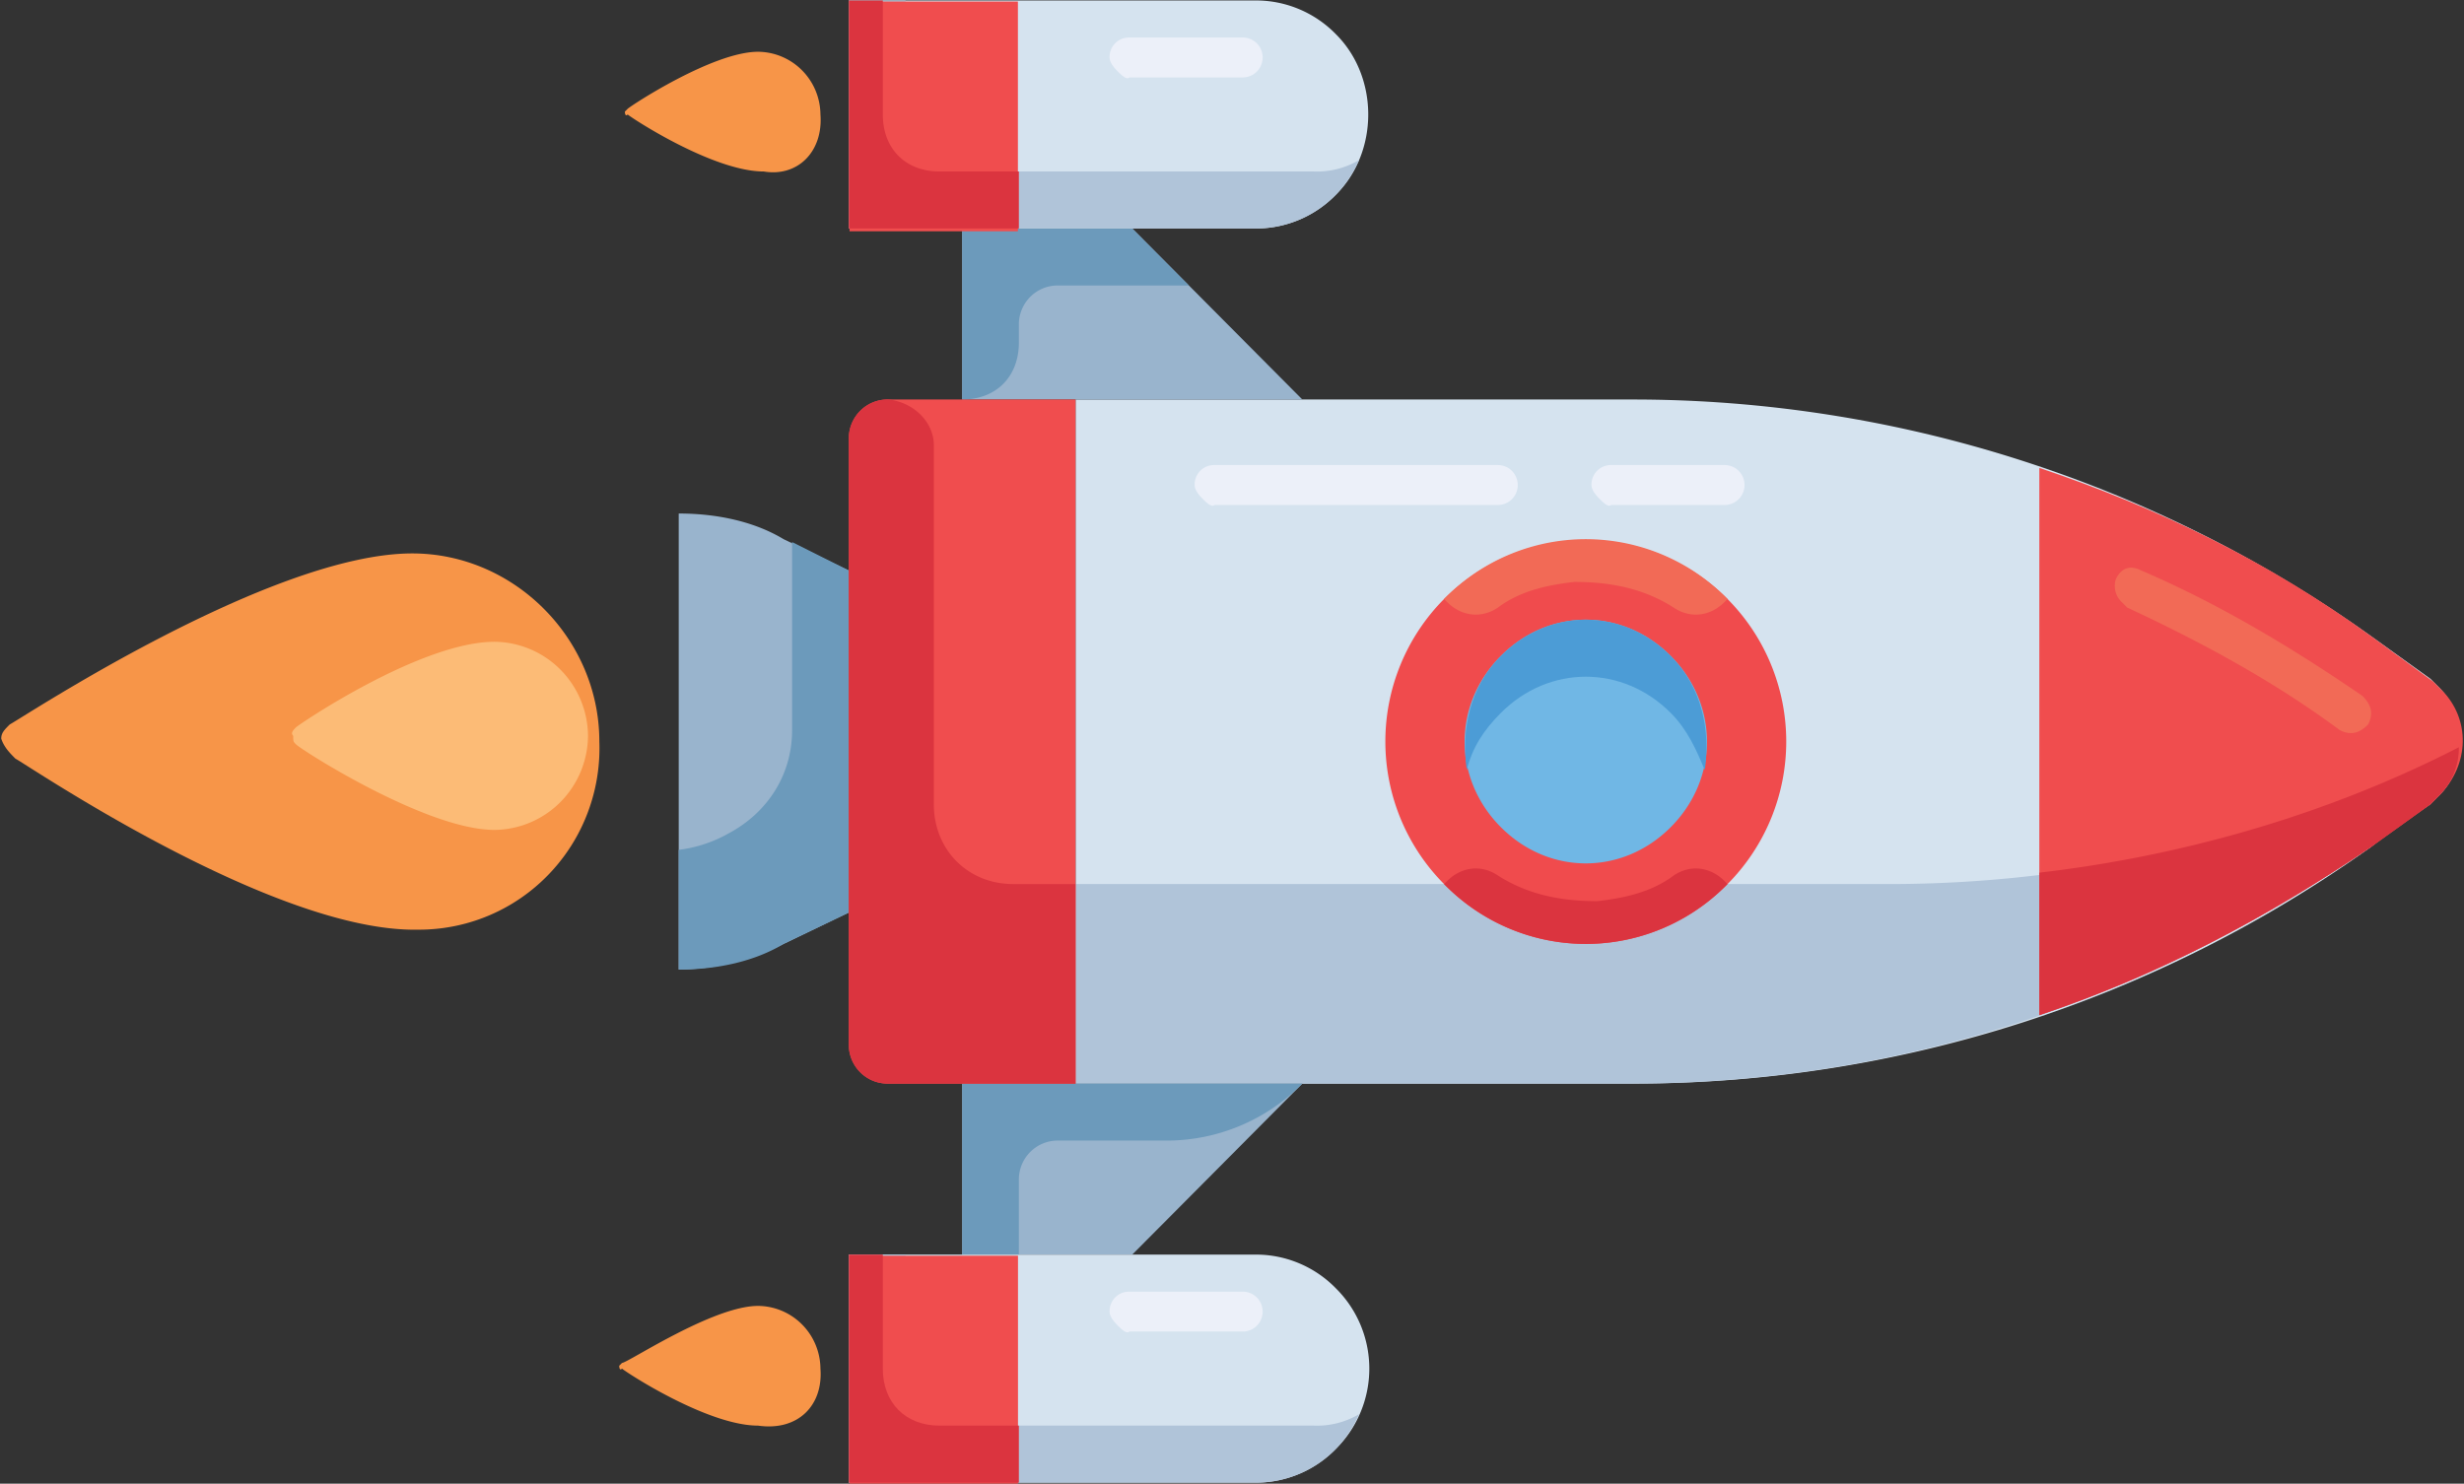 <svg xmlns="http://www.w3.org/2000/svg" height="106" width="176"><rect width="100%" height="100%" fill="#333333" stroke="none"/><g data-name="Слой 2"><g data-name="Capa 1" transform="matrix(.174 .175 -.174 .175 88.772 -36.825)"><path d="M292.073 360.728L152.436 221.091l114.036-114.036A370.253 370.253 0 0 1 466.618 3.491L487.563 0h3.491A20.858 20.858 0 0 1 512 20.946v3.491l-2.327 22.109a369 369 0 0 1-102.4 198.982z" fill="#d5e3ef"/><path d="M417.745 153.6L251.345 320l40.727 40.727 114.036-114.036c54.692-54.691 89.6-123.345 102.4-198.982l4.655-22.109v-3.491a19.271 19.271 0 0 0-5.818-13.964 366.512 366.512 0 0 1-89.6 145.455z" fill="#b0c4d9"/><path d="M297.891 471.273a18.262 18.262 0 0 0-25.6 0c-9.309 9.309-15.127 38.4-16.291 39.564V512s1.164 1.164 1.164 0c1.164 0 29.091-5.818 39.564-16.291 9.308-6.981 9.308-17.454 1.163-24.436zM41.891 215.273a18.262 18.262 0 0 0-25.6 0c-9.309 9.309-15.127 37.236-15.127 38.4v1.164s1.164 1.164 1.164 0c1.164 0 29.091-5.818 39.564-16.291 8.144-5.818 8.144-16.291-.001-23.273zM124.509 388.655c-20.945-20.945-55.855-20.945-76.8 0C18.618 417.746 1.164 502.691 0 506.182c0 2.327 0 3.491 1.164 4.655C3.491 512 5.819 512 8.146 512c3.491-1.164 88.436-17.455 117.527-47.709a52.379 52.379 0 0 0-1.164-75.636z" fill="#f79548"/><path d="M121.018 389.818a27.393 27.393 0 0 0-38.4 0C67.491 404.945 59.345 446.836 59.345 448c0 1.164 0 2.327 1.164 2.327 1.164 1.164 1.164 1.164 2.327 1.164 2.327 0 44.218-9.309 58.182-23.273a27.393 27.393 0 0 0 0-38.4z" fill="#fcbb76"/><path fill="#99b4cd" d="M338.618 384l-34.909 34.909L268.8 384l69.818-69.818z"/><path d="M300.218 375.855l22.109-22.109a55.412 55.412 0 0 0 16.291-39.564L268.8 384l34.909 34.909 11.636-11.636-15.127-15.127a11.25 11.25 0 0 1 0-16.291z" fill="#6c9abb"/><path d="M326.982 488.728l-46.545-46.545 83.782-83.783a32.491 32.491 0 0 1 23.273-9.309 32.525 32.525 0 0 1 32.582 32.582 32.492 32.492 0 0 1-9.309 23.273z" fill="#d5e3ef"/><path d="M410.764 381.673l-83.782 83.782-34.909-34.909-11.636 11.636 46.545 46.545 83.782-83.782a32.491 32.491 0 0 0 9.309-23.273 34.438 34.438 0 0 0-2.327-11.636 24.147 24.147 0 0 1-6.982 11.637z" fill="#b0c4d9"/><path d="M94.255 325.818c8.145-8.145 17.455-13.964 26.764-16.291l19.782-6.982 69.818 69.818-6.982 19.782a69.063 69.063 0 0 1-16.291 26.764z" fill="#99b4cd"/><path d="M140.8 302.546l-17.455 5.818 38.4 38.4c9.309 9.309 11.636 22.109 8.145 33.745a39.331 39.331 0 0 1-6.982 13.964l24.436 24.436c8.145-8.145 13.964-17.455 16.291-26.764l6.982-19.782z" fill="#6c9abb"/><path fill="#99b4cd" d="M129.164 174.546l-34.909 34.909 34.909 34.909 69.818-69.818z"/><path d="M125.673 217.6a11.248 11.248 0 0 1 0-16.291l26.764-26.764h-23.273l-34.909 34.909 34.909 34.909c6.982-6.982 6.982-16.291 0-23.273z" fill="#6c9abb"/><path d="M24.436 186.182l46.545 46.545 83.782-83.782a32.492 32.492 0 0 0 9.309-23.273c0-17.455-15.127-32.582-32.582-32.582a32.491 32.491 0 0 0-23.273 9.309z" fill="#d5e3ef"/><circle r="46.545" cy="186.182" cx="326.982" fill="#70b7e5"/><path d="M326.982 244.364a58.182 58.182 0 1 1 58.182-58.182 57.617 57.617 0 0 1-58.182 58.182zm0-93.091c-19.782 0-34.909 15.127-34.909 34.909 0 19.782 15.127 34.909 34.909 34.909 19.782 0 34.909-15.127 34.909-34.909 0-19.782-15.127-34.909-34.909-34.909z" fill="#f04b4d"/><path d="M308.364 216.437c-3.491-5.818-4.655-11.636-4.655-18.618 0-19.782 15.127-34.909 34.909-34.909 6.982 0 12.8 2.327 18.618 4.655-6.982-9.309-17.455-16.291-30.255-16.291-19.782 0-34.909 15.127-34.909 34.909.001 12.799 6.983 23.272 16.292 30.254z" fill="#4c9cd6"/><path d="M292.073 360.728l-38.4 38.4a11.248 11.248 0 0 1-16.291 0L114.036 275.782a11.248 11.248 0 0 1 0-16.291l38.4-38.4z" fill="#f04d4e"/><path d="M205.964 332.8l-73.309-73.309c-4.655-4.655-12.8-4.655-18.618 0a11.248 11.248 0 0 0 0 16.291l123.345 123.345a11.248 11.248 0 0 0 16.291 0l38.4-38.4L251.346 320l-12.8 12.8c-9.31 9.309-23.273 9.309-32.582 0z" fill="#db343f"/><path fill="#f04d4e" d="M280.835 442.242l34.558-34.558 46.9 46.9-34.558 34.558z"/><path d="M350.255 442.182l-16.291 16.291c-6.982 6.982-16.291 6.982-23.273 0L287.418 435.2l-6.982 6.982 46.545 46.545 34.909-34.909z" fill="#db343f"/><path d="M198.982 215.273c-1.164 0-3.491 0-4.655-1.164a5.624 5.624 0 0 1 0-8.145l58.182-58.182a5.759 5.759 0 0 1 8.145 8.145l-58.182 58.182c.001 1.164-2.327 1.164-3.49 1.164zM280.436 133.818c-1.164 0-3.491 0-4.655-1.164a5.624 5.624 0 0 1 0-8.145l23.273-23.273a5.759 5.759 0 1 1 8.145 8.145l-23.273 23.273c.001 1.164-2.326 1.164-3.49 1.164z" fill="#ecf0f9"/><path d="M492.218 0h-3.491l-22.109 3.491c-36.073 5.818-69.818 17.455-102.4 33.745l55.855 55.855 55.855 55.855c16.291-32.582 26.764-66.327 33.745-102.4l3.491-20.946v-3.49c0-12.801-9.309-22.11-20.946-22.11z" fill="#f04d4e"/><path d="M408.436 47.709a6.4 6.4 0 0 1-5.818-3.491q-1.746-5.237 3.491-6.982c23.273-9.309 46.545-15.127 70.982-19.782 3.491 0 5.818 1.164 6.982 4.655 0 3.491-1.164 5.818-4.655 6.982-23.273 3.491-46.545 10.473-68.655 18.618zM326.982 129.164V128a57.617 57.617 0 0 0-58.182 58.182h1.164c5.818 0 10.473-3.491 11.636-9.309 1.164-8.145 5.818-15.127 10.473-20.945 6.982-6.982 15.127-12.8 25.6-15.127 5.818-1.164 9.309-5.819 9.309-11.637z" fill="#f26a56"/><path d="M326.982 243.2v1.164a57.617 57.617 0 0 0 58.182-58.182H384c-5.818 0-10.473 3.491-11.636 9.309-1.164 8.145-5.818 15.127-10.473 20.945-6.982 6.982-15.127 12.8-25.6 15.127-5.818 1.165-9.309 5.819-9.309 11.637z" fill="#db343f"/><path d="M350.255 401.455c-1.164 0-3.491 0-4.655-1.164a5.624 5.624 0 0 1 0-8.145l23.273-23.273a5.759 5.759 0 0 1 8.145 8.145l-23.273 23.273c0 1.164-2.327 1.164-3.49 1.164z" fill="#ecf0f9"/><path d="M154.764 125.673l-83.782 83.782-34.909-34.909-11.636 11.636 46.545 46.545 83.782-83.782a32.492 32.492 0 0 0 9.309-23.273 34.438 34.438 0 0 0-2.327-11.636 24.147 24.147 0 0 1-6.982 11.637z" fill="#b0c4d9"/><path d="M94.255 145.455c-1.164 0-3.491 0-4.655-1.164a5.624 5.624 0 0 1 0-8.145l23.273-23.273a5.759 5.759 0 0 1 8.145 8.145l-23.273 23.273c0 1.164-2.327 1.164-3.49 1.164z" fill="#ecf0f9"/><path fill="#f04d4e" d="M24.804 186.243l34.558-34.558 46.9 46.9-34.558 34.558z"/><path d="M94.255 186.182l-16.291 16.291c-6.982 6.982-16.291 6.982-23.273 0L31.418 179.2l-6.982 6.982 46.545 46.545 34.909-34.909zM446.836 119.855l29.091 29.091c16.291-32.582 26.764-66.327 33.745-102.4l3.491-20.946v-3.49a19.271 19.271 0 0 0-5.818-13.964c-12.8 39.563-33.745 77.963-60.509 111.709z" fill="#db343f"/></g></g></svg>